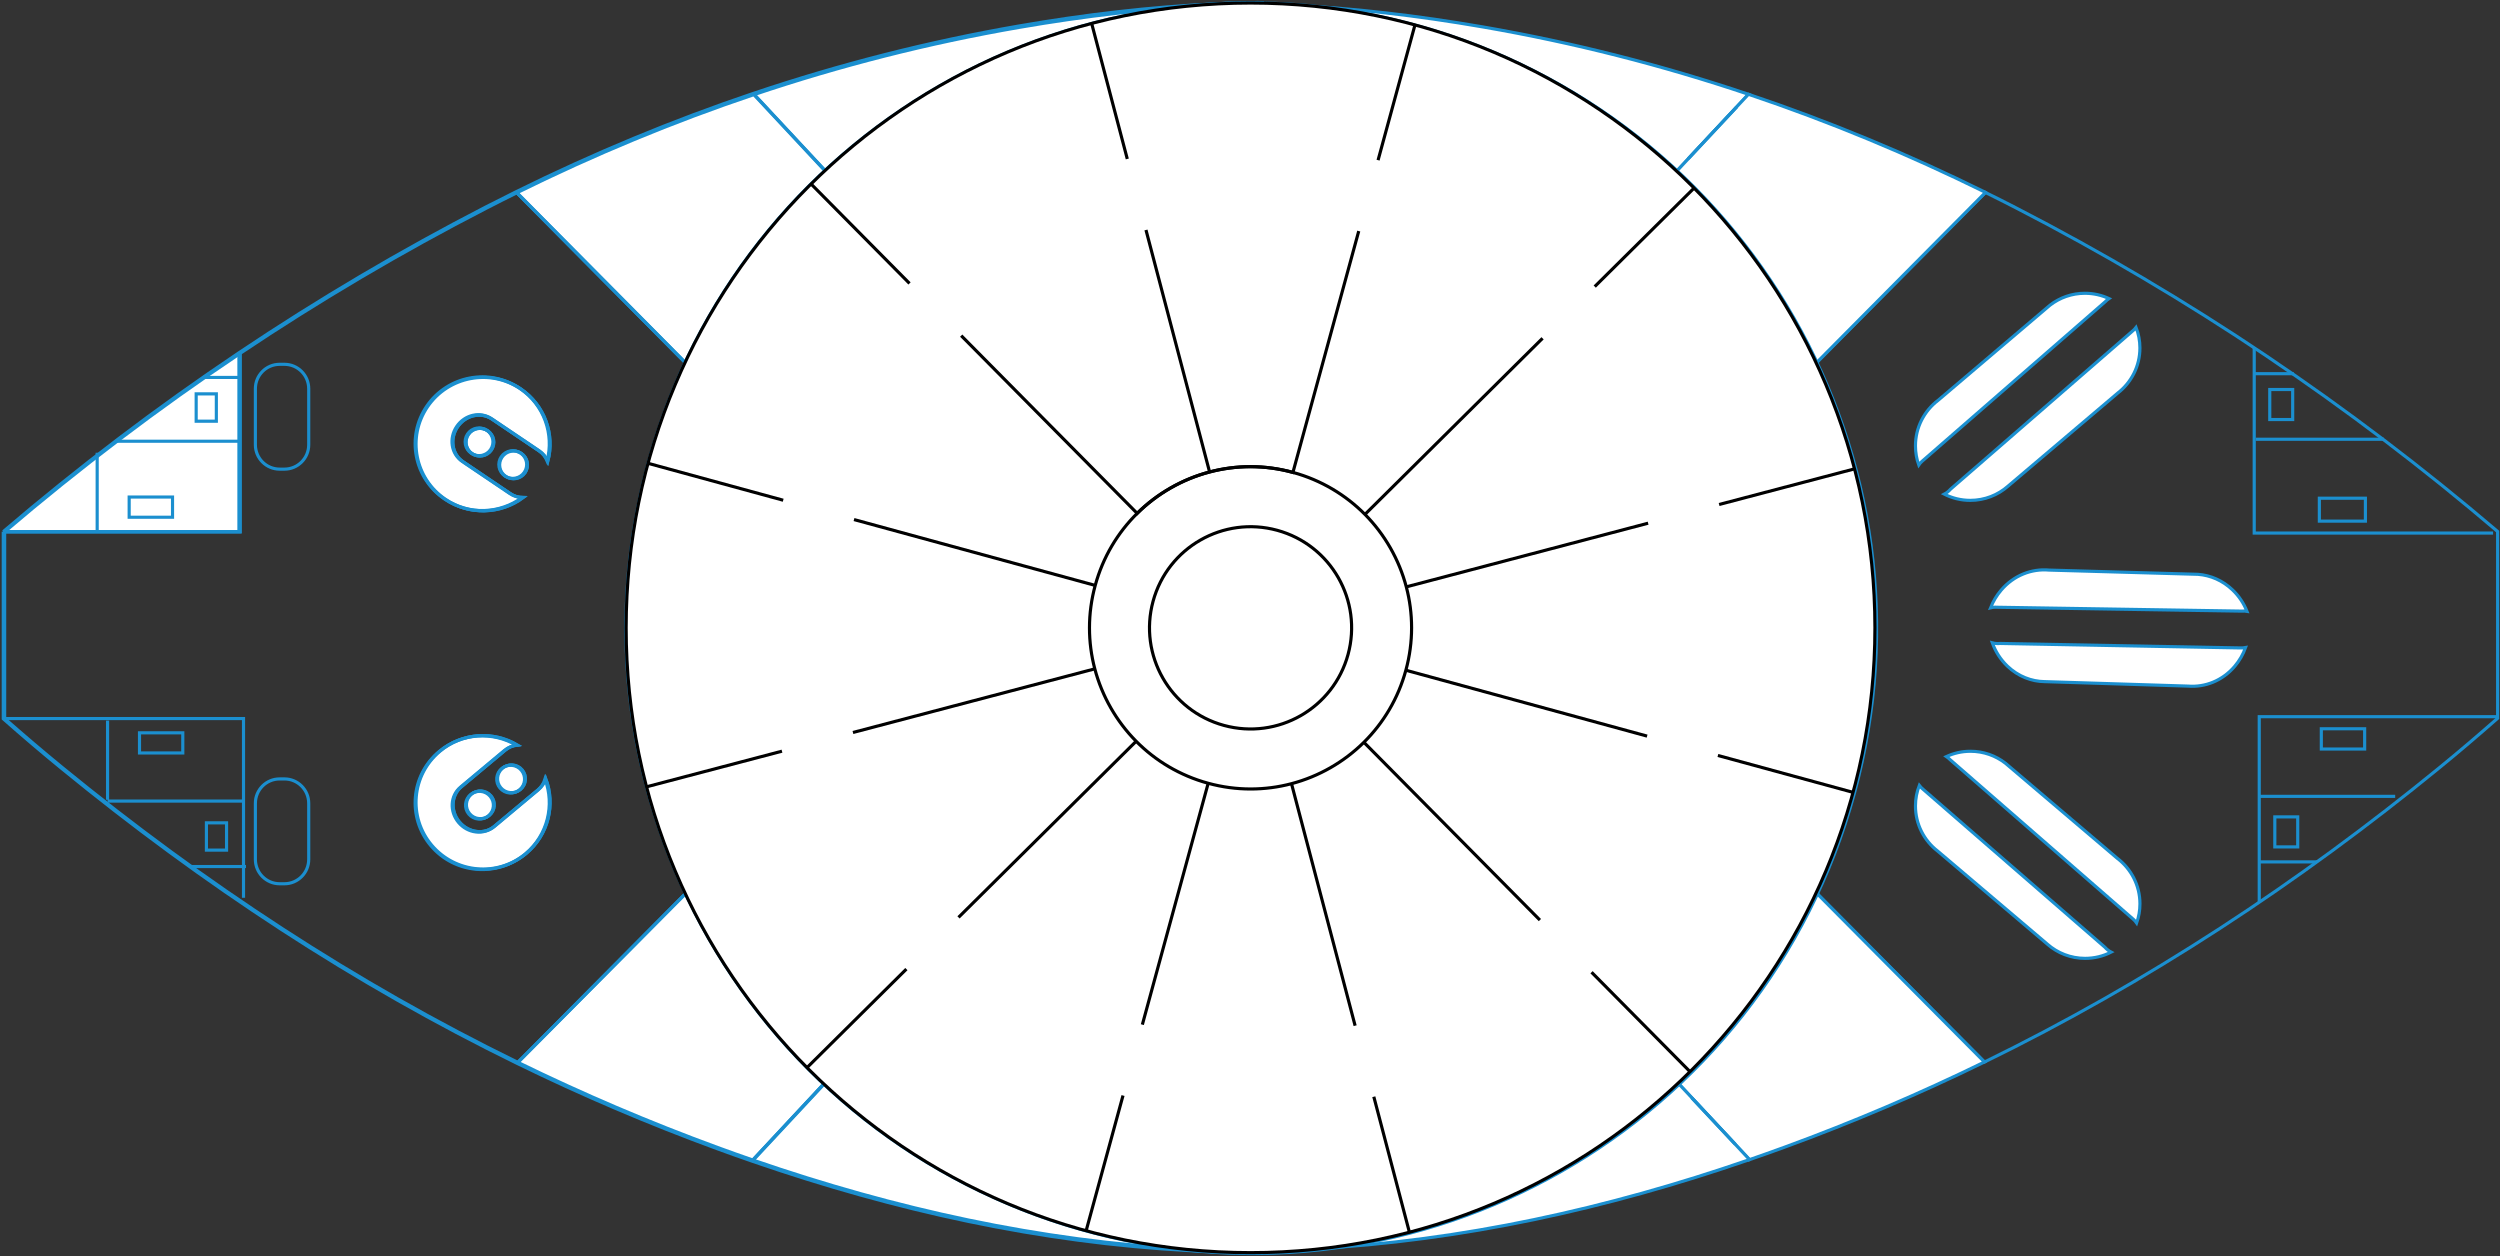 <svg width="1031" height="518" viewBox="0 0 1031 518" fill="none" xmlns="http://www.w3.org/2000/svg">
<rect x="0" y="0" width="1031" height="518" fill="#333333" stroke="none"/>
<path d="M201.122 177.643C203.741 179.414 204.426 182.955 202.656 185.561C200.873 188.18 197.306 188.853 194.688 187.083C192.069 185.312 191.383 181.77 193.166 179.152C194.937 176.546 198.503 175.872 201.122 177.643Z" fill="white"/>
<path d="M201.122 177.643C203.741 179.414 204.426 182.955 202.656 185.561C200.873 188.18 197.306 188.853 194.688 187.083C192.069 185.312 191.383 181.77 193.166 179.152C194.937 176.546 198.503 175.872 201.122 177.643Z" stroke="#1B8FCF" stroke-width="1.3" stroke-miterlimit="10"/>
<path d="M1.921 219.317C32.946 192.856 65.305 168.315 98.998 145.758L99.01 145.77V203.044V219.329H76.764H1.921V219.317Z" fill="white"/>
<path d="M1.921 219.317C32.946 192.856 65.305 168.315 98.998 145.758L99.01 145.77V203.044V219.329H76.764H1.921V219.317Z" stroke="#1B8FCF" stroke-width="1.3" stroke-miterlimit="10"/>
<path d="M201.773 336.282C204.205 334.262 204.517 330.659 202.484 328.239C200.452 325.833 196.835 325.509 194.404 327.541C191.972 329.561 191.661 333.165 193.693 335.572C195.738 337.991 199.354 338.303 201.773 336.282ZM202.659 185.561C204.442 182.955 203.744 179.413 201.125 177.643C198.506 175.872 194.94 176.558 193.169 179.164C191.386 181.782 192.072 185.324 194.691 187.095C197.322 188.853 200.888 188.179 202.659 185.561ZM214.617 325.559C217.049 323.526 217.361 319.935 215.328 317.516C213.296 315.096 209.679 314.785 207.248 316.805C204.816 318.825 204.504 322.429 206.537 324.848C208.582 327.267 212.186 327.591 214.617 325.559ZM216.538 194.926C218.308 192.319 217.635 188.766 215.004 186.995C212.385 185.224 208.819 185.91 207.048 188.516C205.265 191.122 205.951 194.676 208.569 196.434C211.188 198.205 214.754 197.532 216.538 194.926ZM216.974 351.944C226.214 344.226 229.095 331.781 225.079 321.157C224.556 322.865 223.558 324.436 222.099 325.646L204.006 340.759C199.778 344.288 193.282 343.502 189.491 339.001C185.688 334.499 186.049 327.99 190.264 324.461L208.37 309.348C209.816 308.138 211.537 307.428 213.32 307.216C203.507 301.417 190.688 302.078 181.46 309.797C169.764 319.561 168.242 336.906 178.056 348.54C187.857 360.187 205.29 361.708 216.974 351.944ZM225.94 190.2C228.858 179.214 224.705 167.131 214.73 160.397C202.098 151.88 184.914 155.16 176.348 167.742C167.793 180.311 171.098 197.42 183.73 205.936C193.706 212.67 206.524 212.034 215.69 205.263C213.894 205.226 212.111 204.702 210.54 203.642L190.975 190.449C186.411 187.369 185.388 180.935 188.693 176.071C191.997 171.208 198.394 169.762 202.958 172.842L222.523 186.035C224.082 187.082 225.229 188.541 225.94 190.2ZM261.03 285.356C262.526 304.397 266.404 329.848 276.23 348.266V348.278C278.624 354.675 281.256 360.96 284.136 367.12L264.259 387.122L230.766 420.827L213.57 438.135C146.458 405.34 84.184 364.364 25.85 316.668C17.745 310.046 9.777 303.25 1.921 296.342V283.984V233.557V219.316H76.777H99.01V203.031V145.757V145.745C131.656 123.886 165.549 103.872 200.714 85.766C204.903 83.608 209.106 81.488 213.32 79.418L213.57 79.917L230.753 97.238L264.197 130.943L283.924 150.82L283.986 150.845C281.181 156.88 278.599 163.028 276.268 169.3C268.836 189.227 263.81 210.301 261.553 232.198C260.656 240.939 260.194 249.805 260.194 258.783C260.157 258.783 259.82 269.993 261.03 285.356Z" stroke="#1B8FCF" stroke-width="1.3" stroke-miterlimit="10"/>
<path d="M225.077 321.17C229.105 331.794 226.212 344.239 216.972 351.957C205.275 361.721 187.855 360.2 178.041 348.566C168.228 336.931 169.749 319.586 181.446 309.81C190.673 302.091 203.492 301.43 213.306 307.229C211.523 307.441 209.802 308.151 208.343 309.361L190.237 324.474C186.01 328.003 185.66 334.512 189.464 339.014C193.254 343.516 199.751 344.301 203.978 340.772L222.072 325.659C223.556 324.437 224.554 322.878 225.077 321.17Z" fill="white"/>
<path d="M225.077 321.17C229.105 331.794 226.212 344.239 216.972 351.957C205.275 361.721 187.855 360.2 178.041 348.566C168.228 336.931 169.749 319.586 181.446 309.81C190.673 302.091 203.492 301.43 213.306 307.229C211.523 307.441 209.802 308.151 208.343 309.361L190.237 324.474C186.01 328.003 185.66 334.512 189.464 339.014C193.254 343.516 199.751 344.301 203.978 340.772L222.072 325.659C223.556 324.437 224.554 322.878 225.077 321.17Z" stroke="#1B8FCF" stroke-width="1.3" stroke-miterlimit="10"/>
<path d="M518.54 1.607C519.45 1.607 520.373 1.62 521.271 1.632C514.6 1.695 507.953 1.882 501.294 2.181C506.993 1.794 512.742 1.607 518.54 1.607Z" fill="white"/>
<path d="M518.54 1.607C519.45 1.607 520.373 1.62 521.271 1.632C514.6 1.695 507.953 1.882 501.294 2.181C506.993 1.794 512.742 1.607 518.54 1.607Z" stroke="#1B8FCF" stroke-width="1.3" stroke-miterlimit="10"/>
<path d="M420.267 11.296C447.152 6.644 474.174 3.415 501.295 2.18C439.508 6.233 383.668 31.896 341.309 71.649L310.883 39.041C346.434 27.07 382.87 17.767 420.267 11.296Z" fill="white"/>
<path d="M420.267 11.296C447.152 6.644 474.174 3.415 501.295 2.18C439.508 6.233 383.668 31.896 341.309 71.649L310.883 39.041C346.434 27.07 382.87 17.767 420.267 11.296Z" stroke="#1B8FCF" stroke-width="1.3" stroke-miterlimit="10"/>
<path d="M515.336 515.934C517.319 515.946 519.327 515.946 521.322 515.934C520.399 515.946 519.476 515.946 518.541 515.946C517.456 515.946 516.396 515.934 515.336 515.934Z" fill="white"/>
<path d="M515.336 515.934C517.319 515.946 519.327 515.946 521.322 515.934C520.399 515.946 519.476 515.946 518.541 515.946C517.456 515.946 516.396 515.934 515.336 515.934Z" stroke="#1B8FCF" stroke-width="1.3" stroke-miterlimit="10"/>
<path d="M284.134 367.12C298.013 396.81 317.403 423.42 341.021 445.642L310.907 477.926L310.72 478.487C305.782 476.778 300.856 475.033 295.943 473.225C267.687 462.887 240.253 451.153 213.58 438.122L230.776 420.814L264.27 387.121L284.134 367.12Z" fill="white"/>
<path d="M284.134 367.12C298.013 396.81 317.403 423.42 341.021 445.642L310.907 477.926L310.72 478.487C305.782 476.778 300.856 475.033 295.943 473.225C267.687 462.887 240.253 451.153 213.58 438.122L230.776 420.814L264.27 387.121L284.134 367.12Z" stroke="#1B8FCF" stroke-width="1.3" stroke-miterlimit="10"/>
<path d="M515.035 515.92C506.918 515.858 498.8 515.621 490.682 515.185C428.82 511.893 369.002 498.575 310.706 478.474L310.893 477.913L341.008 445.628C386.51 488.474 447.662 515.022 515.035 515.92Z" fill="white"/>
<path d="M515.035 515.92C506.918 515.858 498.8 515.621 490.682 515.185C428.82 511.893 369.002 498.575 310.706 478.474L310.893 477.913L341.008 445.628C386.51 488.474 447.662 515.022 515.035 515.92Z" stroke="#1B8FCF" stroke-width="1.3" stroke-miterlimit="10"/>
<path d="M215.324 317.515C217.357 319.934 217.045 323.525 214.614 325.558C212.182 327.578 208.578 327.266 206.533 324.847C204.501 322.428 204.812 318.824 207.244 316.804C209.663 314.784 213.292 315.095 215.324 317.515Z" fill="white"/>
<path d="M215.324 317.515C217.357 319.934 217.045 323.525 214.614 325.558C212.182 327.578 208.578 327.266 206.533 324.847C204.501 322.428 204.812 318.824 207.244 316.804C209.663 314.784 213.292 315.095 215.324 317.515Z" stroke="#1B8FCF" stroke-width="1.3" stroke-miterlimit="10"/>
<path d="M214.716 160.384C224.692 167.118 228.857 179.201 225.926 190.187C225.228 188.528 224.081 187.082 222.51 186.009L202.945 172.816C198.368 169.736 191.984 171.17 188.679 176.046C185.375 180.909 186.385 187.344 190.961 190.424L210.526 203.617C212.097 204.677 213.88 205.2 215.676 205.238C206.511 212.009 193.692 212.645 183.716 205.911C171.084 197.394 167.78 180.298 176.334 167.716C184.901 155.159 202.084 151.867 214.716 160.384Z" fill="white"/>
<path d="M214.716 160.384C224.692 167.118 228.857 179.201 225.926 190.187C225.228 188.528 224.081 187.082 222.51 186.009L202.945 172.816C198.368 169.736 191.984 171.17 188.679 176.046C185.375 180.909 186.385 187.344 190.961 190.424L210.526 203.617C212.097 204.677 213.88 205.2 215.676 205.238C206.511 212.009 193.692 212.645 183.716 205.911C171.084 197.394 167.78 180.298 176.334 167.716C184.901 155.159 202.084 151.867 214.716 160.384Z" stroke="#1B8FCF" stroke-width="1.3" stroke-miterlimit="10"/>
<path d="M215.002 186.995C217.633 188.765 218.306 192.319 216.536 194.925C214.752 197.531 211.186 198.217 208.567 196.447C205.949 194.688 205.263 191.134 207.046 188.528C208.817 185.91 212.383 185.224 215.002 186.995Z" fill="white"/>
<path d="M215.002 186.995C217.633 188.765 218.306 192.319 216.536 194.925C214.752 197.531 211.186 198.217 208.567 196.447C205.949 194.688 205.263 191.134 207.046 188.528C208.817 185.91 212.383 185.224 215.002 186.995Z" stroke="#1B8FCF" stroke-width="1.3" stroke-miterlimit="10"/>
<path d="M310.893 39.028L341.32 71.636C317.465 94.02 297.9 120.867 283.959 150.832L283.896 150.807L264.182 130.93L230.738 97.224L213.567 79.916L213.318 79.418C245.066 63.743 277.587 50.226 310.893 39.028Z" fill="white"/>
<path d="M310.893 39.028L341.32 71.636C317.465 94.02 297.9 120.867 283.959 150.832L283.896 150.807L264.182 130.93L230.738 97.224L213.567 79.916L213.318 79.418C245.066 63.743 277.587 50.226 310.893 39.028Z" stroke="#1B8FCF" stroke-width="1.3" stroke-miterlimit="10"/>
<path d="M202.484 328.239C204.517 330.658 204.205 334.261 201.773 336.282C199.342 338.302 195.726 337.99 193.693 335.571C191.66 333.152 191.972 329.56 194.404 327.54C196.835 325.508 200.452 325.832 202.484 328.239Z" fill="white"/>
<path d="M202.484 328.239C204.517 330.658 204.205 334.261 201.773 336.282C199.342 338.302 195.726 337.99 193.693 335.571C191.66 333.152 191.972 329.56 194.404 327.54C196.835 325.508 200.452 325.832 202.484 328.239Z" stroke="#1B8FCF" stroke-width="1.3" stroke-miterlimit="10"/>
<path d="M230.439 421.176L263.97 387.408M230.439 421.176L213.219 438.521L212.894 438.845L230.439 421.176ZM1.345 284.046V233.506V219.228M260.741 285.418C259.531 270.018 259.868 258.782 259.868 258.782C259.868 249.779 260.329 240.901 261.239 232.147L260.741 285.418ZM260.741 285.418H260.653M283.872 367.356L263.97 387.395M283.872 367.356C281.004 361.196 278.36 354.899 275.966 348.477M283.872 367.356C297.763 397.109 317.179 423.769 340.821 446.053C386.373 488.986 447.587 515.597 515.036 516.494C506.906 516.432 498.788 516.195 490.658 515.759C428.72 512.454 368.841 499.112 310.482 478.96C305.532 477.252 300.606 475.494 295.681 473.686C267.4 463.323 239.929 451.564 213.219 438.509C146.044 405.663 83.695 364.588 25.3 316.792C17.182 310.158 9.201 303.349 1.345 296.416V284.034M310.669 38.542L341.121 71.225M213.219 79.517L230.414 96.875L263.896 130.643L283.635 150.57M98.534 202.905V219.228H76.276H1.345M1.345 219.228C32.407 192.705 64.804 168.115 98.534 145.495C131.218 123.586 165.148 103.534 200.35 85.378C204.552 83.221 208.754 81.101 212.969 79.019C244.767 63.307 277.325 49.765 310.669 38.529C346.246 26.558 382.72 17.219 420.154 10.734C447.076 6.071 474.123 2.841 501.282 1.594C439.432 5.659 383.518 31.372 341.121 71.213C317.241 93.646 297.651 120.543 283.697 150.582C280.892 156.63 278.311 162.79 275.966 169.088C268.534 189.052 263.496 210.188 261.239 232.122M98.534 202.918V145.52M260.666 232.135C260.853 232.135 261.052 232.135 261.239 232.135H260.666ZM310.669 478.399L340.821 446.04L341.121 445.716L310.669 478.399ZM214.278 325.707C211.847 327.74 208.231 327.428 206.186 324.997C204.153 322.578 204.465 318.961 206.896 316.941C209.328 314.909 212.944 315.22 214.989 317.652C217.022 320.071 216.71 323.675 214.278 325.707ZM216.648 352.156C204.939 361.932 187.493 360.411 177.68 348.764C167.854 337.105 169.387 319.71 181.084 309.933C190.324 302.202 203.155 301.529 212.982 307.34C211.186 307.564 209.465 308.262 208.019 309.472L189.888 324.623C185.66 328.164 185.311 334.686 189.115 339.2C192.905 343.714 199.415 344.499 203.654 340.958L221.773 325.807C223.232 324.585 224.229 323.014 224.753 321.306C228.781 331.955 225.9 344.424 216.648 352.156ZM201.422 336.456C198.991 338.489 195.374 338.177 193.329 335.746C191.297 333.326 191.608 329.723 194.04 327.69C196.472 325.658 200.088 325.969 202.133 328.388C204.178 330.808 203.854 334.424 201.422 336.456ZM208.231 196.309C205.612 194.538 204.926 190.984 206.709 188.378C208.492 185.76 212.059 185.074 214.677 186.844C217.309 188.615 217.994 192.169 216.211 194.788C214.428 197.394 210.849 198.08 208.231 196.309ZM183.354 205.811C170.709 197.269 167.405 180.136 175.971 167.529C184.551 154.922 201.746 151.63 214.391 160.172C224.379 166.918 228.544 179.038 225.613 190.037C224.915 188.378 223.768 186.919 222.197 185.859L202.619 172.641C198.043 169.549 191.646 170.995 188.341 175.884C185.024 180.759 186.047 187.206 190.623 190.299L210.201 203.516C211.772 204.576 213.555 205.113 215.363 205.138C206.173 211.921 193.342 212.557 183.354 205.811ZM194.339 186.932C191.721 185.161 191.035 181.607 192.806 178.989C194.576 176.37 198.155 175.697 200.774 177.467C203.392 179.238 204.091 182.792 202.307 185.41C200.537 188.017 196.958 188.702 194.339 186.932ZM275.966 348.465C266.128 330.009 262.25 304.509 260.753 285.418L275.966 348.465ZM521.321 516.507C520.398 516.519 519.475 516.532 518.54 516.532C517.468 516.532 516.395 516.519 515.335 516.507C517.33 516.507 519.326 516.519 521.321 516.507ZM521.271 1.058C514.587 1.12 507.928 1.307 501.282 1.607C506.981 1.232 512.742 1.045 518.54 1.045C519.45 1.045 520.373 1.058 521.271 1.058Z" stroke="#1B8FCF" stroke-width="1.3" stroke-miterlimit="10"/>
<path d="M770.928 285.205C769.431 304.247 765.553 329.697 755.727 348.115V348.128C753.333 354.525 750.702 360.809 747.821 366.969L767.698 386.971L801.192 420.677L818.387 437.985C885.487 405.202 947.761 364.226 1006.09 316.542C1014.2 309.92 1022.17 303.124 1030.02 296.216V283.859V233.431V219.191C968.935 167.105 902.708 122.45 831.244 85.64C827.054 83.483 822.852 81.363 818.637 79.293L818.387 79.791L801.229 97.075L767.785 130.78L748.058 150.657L747.996 150.682C750.801 156.717 753.383 162.877 755.715 169.15C763.147 189.076 768.159 210.15 770.429 232.047C771.327 240.788 771.788 249.654 771.788 258.632C771.801 258.62 772.137 269.83 770.928 285.205Z" stroke="#1B8FCF" stroke-width="1.3" stroke-miterlimit="10"/>
<path d="M611.69 11.133C584.805 6.482 557.783 3.253 530.661 2.018C592.449 6.071 648.288 31.733 690.648 71.487L721.074 38.879C685.523 26.92 649.086 17.605 611.69 11.133Z" fill="white"/>
<path d="M611.69 11.133C584.805 6.482 557.783 3.253 530.661 2.018C592.449 6.071 648.288 31.733 690.648 71.487L721.074 38.879C685.523 26.92 649.086 17.605 611.69 11.133Z" stroke="#1B8FCF" stroke-width="1.3" stroke-miterlimit="10"/>
<path d="M721.062 38.88L690.636 71.488C714.478 93.871 734.055 120.719 747.996 150.684L748.059 150.659L767.786 130.782L801.23 97.076L818.413 79.756L818.662 79.257C786.89 63.595 754.369 50.078 721.062 38.88Z" fill="white"/>
<path d="M721.062 38.88L690.636 71.488C714.478 93.871 734.055 120.719 747.996 150.684L748.059 150.659L767.786 130.782L801.23 97.076L818.413 79.756L818.662 79.257C786.89 63.595 754.369 50.078 721.062 38.88Z" stroke="#1B8FCF" stroke-width="1.3" stroke-miterlimit="10"/>
<path d="M513.416 1.458C512.506 1.458 511.583 1.47 510.686 1.482C517.344 1.545 524.003 1.732 530.65 2.031C524.963 1.632 519.215 1.458 513.416 1.458Z" fill="white"/>
<path d="M513.416 1.458C512.506 1.458 511.583 1.47 510.686 1.482C517.344 1.545 524.003 1.732 530.65 2.031C524.963 1.632 519.215 1.458 513.416 1.458Z" stroke="#1B8FCF" stroke-width="1.3" stroke-miterlimit="10"/>
<path d="M516.618 515.771C514.623 515.784 512.628 515.796 510.632 515.771C511.555 515.784 512.478 515.796 513.413 515.796C514.498 515.796 515.558 515.784 516.618 515.771Z" fill="white"/>
<path d="M516.618 515.771C514.623 515.784 512.628 515.796 510.632 515.771C511.555 515.784 512.478 515.796 513.413 515.796C514.498 515.796 515.558 515.784 516.618 515.771Z" stroke="#1B8FCF" stroke-width="1.3" stroke-miterlimit="10"/>
<path d="M747.822 366.958C733.943 396.648 714.552 423.259 690.935 445.48L721.049 477.764L721.249 478.325C726.187 476.617 731.112 474.871 736.025 473.075C764.282 462.738 791.715 451.004 818.388 437.973L801.192 420.665L767.698 386.972L747.822 366.958Z" fill="white"/>
<path d="M747.822 366.958C733.943 396.648 714.552 423.259 690.935 445.48L721.049 477.764L721.249 478.325C726.187 476.617 731.112 474.871 736.025 473.075C764.282 462.738 791.715 451.004 818.388 437.973L801.192 420.665L767.698 386.972L747.822 366.958Z" stroke="#1B8FCF" stroke-width="1.3" stroke-miterlimit="10"/>
<path d="M516.921 515.771C525.039 515.708 533.157 515.471 541.275 515.035C603.137 511.743 662.967 498.425 721.25 478.312L721.051 477.75L690.936 445.466C645.447 488.325 584.295 514.873 516.921 515.771Z" fill="white"/>
<path d="M516.921 515.771C525.039 515.708 533.157 515.471 541.275 515.035C603.137 511.743 662.967 498.425 721.25 478.312L721.051 477.75L690.936 445.466C645.447 488.325 584.295 514.873 516.921 515.771Z" stroke="#1B8FCF" stroke-width="1.3" stroke-miterlimit="10"/>
<path d="M556.547 270.205C550.487 292.426 527.58 305.519 505.371 299.459C483.163 293.398 470.082 270.467 476.142 248.246C482.202 226.024 505.109 212.931 527.318 218.992C549.527 225.052 562.607 247.984 556.547 270.205ZM448.559 507.803L463.76 452.076L448.559 507.803ZM471.715 422.859L498.862 323.326L471.715 422.859ZM469.596 212.009L397.022 138.711L469.596 212.009ZM375.698 117.189L335.097 76.176L375.698 117.189ZM469.172 305.993L395.912 378.629L469.172 305.993ZM374.414 399.952L333.426 440.591L374.414 399.952ZM499.448 194.95L473.212 95.155L499.448 194.95ZM465.505 65.851L450.841 10.024L465.505 65.851ZM452.113 276.128L352.38 302.377L452.113 276.128ZM323.101 310.083L267.312 324.772L323.101 310.083ZM533.827 195.112L560.974 95.579L533.827 195.112ZM568.942 66.35L584.13 10.635L568.942 66.35ZM699.251 77.859L658.275 118.485L699.251 77.859ZM636.765 139.809L563.518 212.445L636.765 139.809ZM697.592 442.262L656.978 401.249L697.592 442.262ZM635.68 379.739L563.094 306.429L635.68 379.739ZM765.378 193.678L709.576 208.367L765.378 193.678ZM680.297 216.061L580.564 242.31L680.297 216.061ZM581.848 508.414L567.171 452.587L581.848 508.414ZM559.465 423.296L533.229 323.488L559.465 423.296ZM533.827 195.112L560.974 95.579L533.827 195.112ZM568.942 66.35L584.13 10.635L568.942 66.35ZM452.275 241.724L352.804 214.565L452.275 241.724ZM323.6 206.597L267.923 191.396L323.6 206.597ZM764.767 327.054L709.077 311.854L764.767 327.054ZM679.873 303.873L580.402 276.714L679.873 303.873ZM533.241 323.488C522.33 326.368 510.534 326.506 498.862 323.313C487.19 320.121 477.102 314.023 469.172 305.993C460.979 297.713 455.093 287.388 452.113 276.115C449.233 265.192 449.095 253.396 452.288 241.724C455.467 230.052 461.578 219.952 469.596 212.009V211.996C477.888 203.803 488.188 197.918 499.448 194.937C510.359 192.057 522.156 191.92 533.827 195.112C545.499 198.304 555.587 204.414 563.53 212.432C571.71 220.725 577.608 231.05 580.576 242.31C583.457 253.233 583.594 265.03 580.402 276.701C577.222 288.373 571.112 298.474 563.094 306.417C554.801 314.622 544.489 320.52 533.241 323.488ZM533.241 323.488C522.33 326.368 510.534 326.506 498.862 323.313C487.19 320.121 477.102 314.023 469.172 305.993C460.979 297.713 455.093 287.388 452.113 276.115C449.233 265.192 449.095 253.396 452.288 241.724C455.467 230.052 461.578 219.952 469.596 212.009V211.996C477.888 203.803 488.188 197.918 499.448 194.937C510.359 192.057 522.156 191.92 533.827 195.112C545.499 198.304 555.587 204.414 563.53 212.432C571.71 220.725 577.608 231.05 580.576 242.31C583.457 253.233 583.594 265.03 580.402 276.701C577.222 288.373 571.112 298.474 563.094 306.417C554.801 314.622 544.489 320.52 533.241 323.488ZM563.081 306.429C554.801 314.622 544.489 320.52 533.229 323.488C522.318 326.368 510.521 326.506 498.85 323.313C487.178 320.121 477.09 314.023 469.159 305.993C460.966 297.713 455.081 287.388 452.101 276.115C449.22 265.192 449.083 253.396 452.275 241.724C455.455 230.052 461.565 219.952 469.583 212.009V211.996C477.875 203.803 488.175 197.918 499.436 194.937C510.347 192.057 522.143 191.92 533.815 195.112C545.486 198.304 555.574 204.414 563.518 212.432C571.698 220.725 577.596 231.05 580.564 242.31C583.444 253.233 583.581 265.03 580.389 276.701C577.222 288.386 571.112 298.486 563.081 306.429ZM584.13 10.635C446.926 -26.824 305.357 54.104 267.923 191.384C230.488 328.675 311.355 470.344 448.559 507.803C585.764 545.262 727.332 464.334 764.767 327.054C802.201 189.762 721.335 48.106 584.13 10.635ZM533.241 323.488C522.33 326.368 510.534 326.506 498.862 323.313C487.19 320.121 477.102 314.023 469.172 305.993C460.979 297.713 455.093 287.388 452.113 276.115C449.233 265.192 449.095 253.396 452.288 241.724C455.467 230.052 461.578 219.952 469.596 212.009V211.996C477.888 203.803 488.188 197.918 499.448 194.937C510.359 192.057 522.156 191.92 533.827 195.112C545.499 198.304 555.587 204.414 563.53 212.432C571.71 220.725 577.608 231.05 580.576 242.31C583.457 253.233 583.594 265.03 580.402 276.701C577.222 288.373 571.112 298.474 563.094 306.417C554.801 314.622 544.489 320.52 533.241 323.488ZM533.241 323.488C522.33 326.368 510.534 326.506 498.862 323.313C487.19 320.121 477.102 314.023 469.172 305.993C460.979 297.713 455.093 287.388 452.113 276.115C449.233 265.192 449.095 253.396 452.288 241.724C455.467 230.052 461.578 219.952 469.596 212.009V211.996C477.888 203.803 488.188 197.918 499.448 194.937C510.359 192.057 522.156 191.92 533.827 195.112C545.499 198.304 555.587 204.414 563.53 212.432C571.71 220.725 577.608 231.05 580.576 242.31C583.457 253.233 583.594 265.03 580.402 276.701C577.222 288.373 571.112 298.474 563.094 306.417C554.801 314.622 544.489 320.52 533.241 323.488ZM397.009 138.711L469.583 212.009C477.875 203.816 488.175 197.93 499.436 194.95C510.347 192.069 522.143 191.932 533.815 195.124L560.961 95.591L397.009 138.711ZM53.269 204.976H71.15V213.305H53.269V204.976ZM83.919 155.658H98.509H83.919ZM80.901 162.429H89.219V173.701H80.901V162.429ZM40.076 186.695V219.228V186.695ZM555.936 269.905C549.876 292.127 526.969 305.22 504.76 299.159C482.552 293.099 469.471 270.167 475.531 247.946C481.591 225.725 504.498 212.632 526.707 218.692C548.916 224.753 561.996 247.684 555.936 269.905ZM447.936 507.504L463.136 451.777L447.936 507.504ZM471.104 422.56L498.251 323.027L471.104 422.56ZM375.087 116.889L334.486 75.876L375.087 116.889ZM468.548 305.694L395.288 378.317L468.548 305.694ZM373.791 399.653L332.803 440.292L373.791 399.653ZM498.837 194.651L472.601 94.855L498.837 194.651ZM464.894 65.552L450.218 9.724L464.894 65.552ZM451.49 275.829L351.757 302.077L451.49 275.829ZM322.49 309.784L266.7 324.473L322.49 309.784ZM698.64 77.56L657.664 118.186L698.64 77.56ZM636.154 139.509L562.907 212.146L636.154 139.509ZM696.969 441.963L656.355 400.95L696.969 441.963ZM635.056 379.44L562.47 306.13L635.056 379.44ZM764.767 193.366L708.965 208.056L764.767 193.366ZM679.686 215.762L579.953 242.011L679.686 215.762ZM581.225 508.115L566.548 452.275L581.225 508.115ZM558.854 422.996L532.618 323.189L558.854 422.996ZM568.318 66.05L583.507 10.335L568.318 66.05ZM451.664 241.425L352.193 214.266L451.664 241.425ZM322.989 206.297L267.312 191.097L322.989 206.297ZM764.143 326.755L708.453 311.554L764.143 326.755ZM679.262 303.574L579.791 276.415L679.262 303.574ZM583.519 10.335C446.315 -27.124 304.746 53.805 267.299 191.084C229.865 328.376 310.731 470.045 447.936 507.504C585.14 544.963 726.709 464.047 764.143 326.755C801.59 189.463 720.711 47.795 583.519 10.335ZM532.618 323.189C521.707 326.069 509.91 326.206 498.239 323.014C486.567 319.822 476.479 313.724 468.548 305.694C460.355 297.414 454.47 287.089 451.49 275.816C448.609 264.893 448.472 253.096 451.664 241.425C454.844 229.753 460.954 219.652 468.972 211.709V211.697C477.264 203.504 487.564 197.618 498.825 194.638C509.736 191.758 521.532 191.62 533.204 194.813C544.875 198.005 554.963 204.115 562.907 212.133C571.087 220.426 576.985 230.751 579.953 242.011C582.833 252.934 582.97 264.731 579.778 276.402C576.598 288.074 570.488 298.174 562.47 306.118C554.19 314.323 543.878 320.208 532.618 323.189ZM396.398 138.412L468.972 211.709C477.264 203.517 487.564 197.631 498.825 194.651C509.736 191.77 521.532 191.633 533.204 194.825L560.35 95.292" fill="white"/>
<path d="M396.398 138.412L468.972 211.709C477.264 203.517 487.564 197.631 498.825 194.651C509.736 191.77 521.532 191.633 533.204 194.825L560.35 95.292M556.547 270.205C550.487 292.426 527.58 305.519 505.371 299.459C483.163 293.398 470.082 270.467 476.142 248.246C482.202 226.024 505.109 212.931 527.318 218.992C549.527 225.052 562.607 247.984 556.547 270.205ZM448.559 507.803L463.76 452.076L448.559 507.803ZM471.715 422.859L498.862 323.326L471.715 422.859ZM469.596 212.009L397.022 138.711L469.596 212.009ZM375.698 117.189L335.097 76.176L375.698 117.189ZM469.172 305.993L395.912 378.629L469.172 305.993ZM374.414 399.952L333.426 440.591L374.414 399.952ZM499.448 194.95L473.212 95.155L499.448 194.95ZM465.505 65.851L450.841 10.024L465.505 65.851ZM452.113 276.128L352.38 302.377L452.113 276.128ZM323.101 310.083L267.312 324.772L323.101 310.083ZM533.827 195.112L560.974 95.579L533.827 195.112ZM568.942 66.35L584.13 10.635L568.942 66.35ZM699.251 77.859L658.275 118.485L699.251 77.859ZM636.765 139.809L563.518 212.445L636.765 139.809ZM697.592 442.262L656.978 401.249L697.592 442.262ZM635.68 379.739L563.094 306.429L635.68 379.739ZM765.378 193.678L709.576 208.367L765.378 193.678ZM680.297 216.061L580.564 242.31L680.297 216.061ZM581.848 508.414L567.171 452.587L581.848 508.414ZM559.465 423.296L533.229 323.488L559.465 423.296ZM533.827 195.112L560.974 95.579L533.827 195.112ZM568.942 66.35L584.13 10.635L568.942 66.35ZM452.275 241.724L352.804 214.565L452.275 241.724ZM323.6 206.597L267.923 191.396L323.6 206.597ZM764.767 327.054L709.077 311.854L764.767 327.054ZM679.873 303.873L580.402 276.714L679.873 303.873ZM533.241 323.488C522.33 326.368 510.534 326.506 498.862 323.313C487.19 320.121 477.102 314.023 469.172 305.993C460.979 297.713 455.093 287.388 452.113 276.115C449.233 265.192 449.095 253.396 452.288 241.724C455.467 230.052 461.578 219.952 469.596 212.009V211.996C477.888 203.803 488.188 197.918 499.448 194.937C510.359 192.057 522.156 191.92 533.827 195.112C545.499 198.304 555.587 204.414 563.53 212.432C571.71 220.725 577.608 231.05 580.576 242.31C583.457 253.233 583.594 265.03 580.402 276.701C577.222 288.373 571.112 298.474 563.094 306.417C554.801 314.622 544.489 320.52 533.241 323.488ZM533.241 323.488C522.33 326.368 510.534 326.506 498.862 323.313C487.19 320.121 477.102 314.023 469.172 305.993C460.979 297.713 455.093 287.388 452.113 276.115C449.233 265.192 449.095 253.396 452.288 241.724C455.467 230.052 461.578 219.952 469.596 212.009V211.996C477.888 203.803 488.188 197.918 499.448 194.937C510.359 192.057 522.156 191.92 533.827 195.112C545.499 198.304 555.587 204.414 563.53 212.432C571.71 220.725 577.608 231.05 580.576 242.31C583.457 253.233 583.594 265.03 580.402 276.701C577.222 288.373 571.112 298.474 563.094 306.417C554.801 314.622 544.489 320.52 533.241 323.488ZM563.081 306.429C554.801 314.622 544.489 320.52 533.229 323.488C522.318 326.368 510.521 326.506 498.85 323.313C487.178 320.121 477.09 314.023 469.159 305.993C460.966 297.713 455.081 287.388 452.101 276.115C449.22 265.192 449.083 253.396 452.275 241.724C455.455 230.052 461.565 219.952 469.583 212.009V211.996C477.875 203.803 488.175 197.918 499.436 194.937C510.347 192.057 522.143 191.92 533.815 195.112C545.486 198.304 555.574 204.414 563.518 212.432C571.698 220.725 577.596 231.05 580.564 242.31C583.444 253.233 583.581 265.03 580.389 276.701C577.222 288.386 571.112 298.486 563.081 306.429ZM584.13 10.635C446.926 -26.824 305.357 54.104 267.923 191.384C230.488 328.675 311.355 470.344 448.559 507.803C585.764 545.262 727.332 464.334 764.767 327.054C802.201 189.762 721.335 48.106 584.13 10.635ZM533.241 323.488C522.33 326.368 510.534 326.506 498.862 323.313C487.19 320.121 477.102 314.023 469.172 305.993C460.979 297.713 455.093 287.388 452.113 276.115C449.233 265.192 449.095 253.396 452.288 241.724C455.467 230.052 461.578 219.952 469.596 212.009V211.996C477.888 203.803 488.188 197.918 499.448 194.937C510.359 192.057 522.156 191.92 533.827 195.112C545.499 198.304 555.587 204.414 563.53 212.432C571.71 220.725 577.608 231.05 580.576 242.31C583.457 253.233 583.594 265.03 580.402 276.701C577.222 288.373 571.112 298.474 563.094 306.417C554.801 314.622 544.489 320.52 533.241 323.488ZM533.241 323.488C522.33 326.368 510.534 326.506 498.862 323.313C487.19 320.121 477.102 314.023 469.172 305.993C460.979 297.713 455.093 287.388 452.113 276.115C449.233 265.192 449.095 253.396 452.288 241.724C455.467 230.052 461.578 219.952 469.596 212.009V211.996C477.888 203.803 488.188 197.918 499.448 194.937C510.359 192.057 522.156 191.92 533.827 195.112C545.499 198.304 555.587 204.414 563.53 212.432C571.71 220.725 577.608 231.05 580.576 242.31C583.457 253.233 583.594 265.03 580.402 276.701C577.222 288.373 571.112 298.474 563.094 306.417C554.801 314.622 544.489 320.52 533.241 323.488ZM397.009 138.711L469.583 212.009C477.875 203.816 488.175 197.93 499.436 194.95C510.347 192.069 522.143 191.932 533.815 195.124L560.961 95.591L397.009 138.711ZM53.269 204.976H71.15V213.305H53.269V204.976ZM83.919 155.658H98.509H83.919ZM80.901 162.429H89.219V173.701H80.901V162.429ZM40.076 186.695V219.228V186.695ZM555.936 269.905C549.876 292.127 526.969 305.22 504.76 299.159C482.552 293.099 469.471 270.167 475.531 247.946C481.591 225.725 504.498 212.632 526.707 218.692C548.916 224.753 561.996 247.684 555.936 269.905ZM447.936 507.504L463.136 451.777L447.936 507.504ZM471.104 422.56L498.251 323.027L471.104 422.56ZM375.087 116.889L334.486 75.876L375.087 116.889ZM468.548 305.694L395.288 378.317L468.548 305.694ZM373.791 399.653L332.803 440.292L373.791 399.653ZM498.837 194.651L472.601 94.855L498.837 194.651ZM464.894 65.552L450.218 9.724L464.894 65.552ZM451.49 275.829L351.757 302.077L451.49 275.829ZM322.49 309.784L266.7 324.473L322.49 309.784ZM698.64 77.56L657.664 118.186L698.64 77.56ZM636.154 139.509L562.907 212.146L636.154 139.509ZM696.969 441.963L656.355 400.95L696.969 441.963ZM635.056 379.44L562.47 306.13L635.056 379.44ZM764.767 193.366L708.965 208.056L764.767 193.366ZM679.686 215.762L579.953 242.011L679.686 215.762ZM581.225 508.115L566.548 452.275L581.225 508.115ZM558.854 422.996L532.618 323.189L558.854 422.996ZM568.318 66.05L583.507 10.335L568.318 66.05ZM451.664 241.425L352.193 214.266L451.664 241.425ZM322.989 206.297L267.312 191.097L322.989 206.297ZM764.143 326.755L708.453 311.554L764.143 326.755ZM679.262 303.574L579.791 276.415L679.262 303.574ZM583.519 10.335C446.315 -27.124 304.746 53.805 267.299 191.084C229.865 328.376 310.731 470.045 447.936 507.504C585.14 544.963 726.709 464.047 764.143 326.755C801.59 189.463 720.711 47.795 583.519 10.335ZM532.618 323.189C521.707 326.069 509.91 326.206 498.239 323.014C486.567 319.822 476.479 313.724 468.548 305.694C460.355 297.414 454.47 287.089 451.49 275.816C448.609 264.893 448.472 253.096 451.664 241.425C454.844 229.753 460.954 219.652 468.972 211.709V211.697C477.264 203.504 487.564 197.618 498.825 194.638C509.736 191.758 521.532 191.62 533.204 194.813C544.875 198.005 554.963 204.115 562.907 212.133C571.087 220.426 576.985 230.751 579.953 242.011C582.833 252.934 582.97 264.731 579.778 276.402C576.598 288.074 570.488 298.174 562.47 306.118C554.19 314.323 543.878 320.208 532.618 323.189Z" stroke="#1B8FCF" stroke-width="1.3" stroke-miterlimit="10"/>
<path d="M716.234 44.093L696.195 65.466" stroke="#1B8FCF" stroke-width="1.3" stroke-miterlimit="10"/>
<path d="M697.604 452.688L715.685 471.942" stroke="#1B8FCF" stroke-width="1.3" stroke-miterlimit="10"/>
<path d="M870.629 392.66C867.412 394.306 863.771 395.229 859.893 395.229C853.932 395.229 848.483 393.022 844.331 389.368L844.044 389.119L799.066 350.962C793.517 346.672 789.938 339.938 789.938 332.394C789.938 329.401 790.499 326.546 791.521 323.915C791.97 324.501 792.494 325.025 793.068 325.486L868.048 390.628C868.784 391.463 869.644 392.149 870.629 392.66Z" fill="white"/>
<path d="M870.629 392.66C867.412 394.306 863.771 395.229 859.893 395.229C853.932 395.229 848.483 393.022 844.331 389.368L844.044 389.119L799.066 350.962C793.517 346.672 789.938 339.938 789.938 332.394C789.938 329.401 790.499 326.546 791.521 323.915C791.97 324.501 792.494 325.025 793.068 325.486L868.048 390.628C868.784 391.463 869.644 392.149 870.629 392.66Z" stroke="#1B8FCF" stroke-width="1.3" stroke-miterlimit="10"/>
<path d="M882.513 372.746C882.513 375.527 882.027 378.183 881.154 380.652C880.792 380.128 880.38 379.654 879.919 379.23L879.47 378.831L879.42 378.794L804.278 313.34L804.253 313.328C803.779 312.829 803.268 312.392 802.694 312.006C805.712 310.609 809.066 309.824 812.607 309.824C818.057 309.824 823.057 311.669 827.047 314.762L828.656 316.133L873.161 353.967L873.21 354.004C878.859 358.306 882.513 365.102 882.513 372.746Z" fill="white"/>
<path d="M882.513 372.746C882.513 375.527 882.027 378.183 881.154 380.652C880.792 380.128 880.38 379.654 879.919 379.23L879.47 378.831L879.42 378.794L804.278 313.34L804.253 313.328C803.779 312.829 803.268 312.392 802.694 312.006C805.712 310.609 809.066 309.824 812.607 309.824C818.057 309.824 823.057 311.669 827.047 314.762L828.656 316.133L873.161 353.967L873.21 354.004C878.859 358.306 882.513 365.102 882.513 372.746Z" stroke="#1B8FCF" stroke-width="1.3" stroke-miterlimit="10"/>
<path d="M801.822 203.782C805.039 205.428 808.68 206.35 812.546 206.35C818.519 206.35 823.956 204.143 828.108 200.49L828.395 200.24L873.373 162.083C878.922 157.793 882.501 151.06 882.501 143.515C882.501 140.523 881.94 137.667 880.918 135.036C880.469 135.622 879.945 136.146 879.371 136.607L804.391 201.749C803.668 202.572 802.807 203.27 801.822 203.782Z" fill="white"/>
<path d="M801.822 203.782C805.039 205.428 808.68 206.35 812.546 206.35C818.519 206.35 823.956 204.143 828.108 200.49L828.395 200.24L873.373 162.083C878.922 157.793 882.501 151.06 882.501 143.515C882.501 140.523 881.94 137.667 880.918 135.036C880.469 135.622 879.945 136.146 879.371 136.607L804.391 201.749C803.668 202.572 802.807 203.27 801.822 203.782Z" stroke="#1B8FCF" stroke-width="1.3" stroke-miterlimit="10"/>
<path d="M789.938 183.867C789.938 186.648 790.412 189.304 791.297 191.773C791.659 191.249 792.07 190.776 792.531 190.352L792.98 189.953L793.03 189.915L868.173 124.462L868.185 124.449C868.659 123.95 869.17 123.514 869.744 123.127C866.726 121.731 863.372 120.945 859.831 120.945C854.394 120.945 849.381 122.791 845.391 125.883L843.782 127.255L799.278 165.088L799.228 165.125C793.591 169.427 789.938 176.223 789.938 183.867Z" fill="white"/>
<path d="M789.938 183.867C789.938 186.648 790.412 189.304 791.297 191.773C791.659 191.249 792.07 190.776 792.531 190.352L792.98 189.953L793.03 189.915L868.173 124.462L868.185 124.449C868.659 123.95 869.17 123.514 869.744 123.127C866.726 121.731 863.372 120.945 859.831 120.945C854.394 120.945 849.381 122.791 845.391 125.883L843.782 127.255L799.278 165.088L799.228 165.125C793.591 169.427 789.938 176.223 789.938 183.867Z" stroke="#1B8FCF" stroke-width="1.3" stroke-miterlimit="10"/>
<path d="M821.636 265.108C822.92 268.674 824.99 271.979 827.846 274.71C832.247 278.925 837.759 281.044 843.258 281.107L843.645 281.119L902.402 282.952C909.373 283.501 916.518 280.745 921.568 274.822C923.563 272.478 925.072 269.834 926.07 267.053C925.346 267.191 924.611 267.24 923.875 267.203L824.903 265.358C823.805 265.47 822.708 265.395 821.636 265.108Z" fill="white"/>
<path d="M821.636 265.108C822.92 268.674 824.99 271.979 827.846 274.71C832.247 278.925 837.759 281.044 843.258 281.107L843.645 281.119L902.402 282.952C909.373 283.501 916.518 280.745 921.568 274.822C923.563 272.478 925.072 269.834 926.07 267.053C925.346 267.191 924.611 267.24 923.875 267.203L824.903 265.358C823.805 265.47 822.708 265.395 821.636 265.108Z" stroke="#1B8FCF" stroke-width="1.3" stroke-miterlimit="10"/>
<path d="M825.276 243.372C823.381 245.591 821.934 248.048 820.912 250.654C821.535 250.492 822.171 250.417 822.807 250.405L823.418 250.417L823.481 250.43L924.548 252.026H924.573C925.259 251.963 925.957 251.976 926.643 252.101C925.333 248.821 923.351 245.791 920.682 243.26C916.592 239.357 911.579 237.249 906.467 236.85L904.322 236.788L845.091 235.104H845.028C837.858 234.456 830.489 237.262 825.276 243.372Z" fill="white"/>
<path d="M825.276 243.372C823.381 245.591 821.934 248.048 820.912 250.654C821.535 250.492 822.171 250.417 822.807 250.405L823.418 250.417L823.481 250.43L924.548 252.026H924.573C925.259 251.963 925.957 251.976 926.643 252.101C925.333 248.821 923.351 245.791 920.682 243.26C916.592 239.357 911.579 237.249 906.467 236.85L904.322 236.788L845.091 235.104H845.028C837.858 234.456 830.489 237.262 825.276 243.372Z" stroke="#1B8FCF" stroke-width="1.3" stroke-miterlimit="10"/>
<path d="M78.877 357.36H101.448M44.361 329.814V297.193M100.812 330.363H44.361M1028.15 219.831H952.195H929.638V202.772V143.379M1030.22 295.56H954.253H931.707V312.618V372.111M1.914 296.333H77.867H100.425V312.693V370.241M57.529 310.523H75.386V302.218H57.529V310.523ZM85.125 350.588H93.43V339.341H85.125V350.588Z" stroke="#1B8FCF" stroke-width="1.3" stroke-miterlimit="10"/>
<path d="M930.287 181.148H983.159" stroke="#1B8FCF" stroke-width="1.3" stroke-miterlimit="10"/>
<path d="M945.502 160.634H936.05V173.016H945.502V160.634Z" stroke="#1B8FCF" stroke-width="1.3" stroke-miterlimit="10"/>
<path d="M945.936 154.112H929.638" stroke="#1B8FCF" stroke-width="1.3" stroke-miterlimit="10"/>
<path d="M975.492 205.463H956.501V214.915H975.492V205.463Z" stroke="#1B8FCF" stroke-width="1.3" stroke-miterlimit="10"/>
<path d="M931.31 328.415H987.773" stroke="#1B8FCF" stroke-width="1.3" stroke-miterlimit="10"/>
<path d="M947.584 336.881H938.132V349.263H947.584V336.881Z" stroke="#1B8FCF" stroke-width="1.3" stroke-miterlimit="10"/>
<path d="M955.477 355.448H931.71" stroke="#1B8FCF" stroke-width="1.3" stroke-miterlimit="10"/>
<path d="M47.771 181.955H98.385H47.771ZM117.302 364.462H115.332C109.808 364.462 105.318 359.96 105.318 354.411V331.28C105.318 325.731 109.795 321.229 115.332 321.229H117.302C122.826 321.229 127.315 325.731 127.315 331.28V354.411C127.315 359.96 122.826 364.462 117.302 364.462ZM117.302 193.477H115.332C109.808 193.477 105.318 188.975 105.318 183.426V160.295C105.318 154.746 109.795 150.244 115.332 150.244H117.302C122.826 150.244 127.315 154.746 127.315 160.295V183.426C127.315 188.975 122.826 193.477 117.302 193.477ZM975.182 308.897H957.313V300.542H975.182V308.897Z" stroke="#1B8FCF" stroke-width="1.3" stroke-miterlimit="10"/>
<path d="M515.72 516.595C657.934 516.595 773.221 401.23 773.221 258.921C773.221 116.611 657.934 1.246 515.72 1.246C373.507 1.246 258.221 116.611 258.221 258.921C258.221 401.23 373.507 516.595 515.72 516.595Z" fill="white" stroke="black" stroke-width="1.3" stroke-miterlimit="10"/>
<path d="M555.934 269.906C549.873 292.127 526.966 305.221 504.758 299.16C482.549 293.1 469.469 270.168 475.529 247.947C481.589 225.726 504.496 212.633 526.705 218.693C548.913 224.753 561.994 247.685 555.934 269.906Z" fill="white" stroke="black" stroke-width="1.3" stroke-miterlimit="10"/>
<path d="M447.934 507.504L463.134 451.79" stroke="black" stroke-width="1.3" stroke-miterlimit="10"/>
<path d="M471.104 422.56L498.251 323.027" stroke="black" stroke-width="1.3" stroke-miterlimit="10"/>
<path d="M375.086 116.89L334.485 75.877" stroke="black" stroke-width="1.3" stroke-miterlimit="10"/>
<path d="M468.547 305.695L395.287 378.331" stroke="black" stroke-width="1.3" stroke-miterlimit="10"/>
<path d="M373.79 399.655L332.802 440.293" stroke="black" stroke-width="1.3" stroke-miterlimit="10"/>
<path d="M498.836 194.651L472.599 94.844" stroke="black" stroke-width="1.3" stroke-miterlimit="10"/>
<path d="M464.894 65.552L450.217 9.725" stroke="black" stroke-width="1.3" stroke-miterlimit="10"/>
<path d="M451.488 275.831L351.755 302.079" stroke="black" stroke-width="1.3" stroke-miterlimit="10"/>
<path d="M322.489 309.786L266.687 324.463" stroke="black" stroke-width="1.3" stroke-miterlimit="10"/>
<path d="M698.64 77.561L657.664 118.187" stroke="black" stroke-width="1.3" stroke-miterlimit="10"/>
<path d="M636.153 139.51L562.906 212.146" stroke="black" stroke-width="1.3" stroke-miterlimit="10"/>
<path d="M696.968 441.963L656.354 400.95" stroke="black" stroke-width="1.3" stroke-miterlimit="10"/>
<path d="M635.056 379.441L562.47 306.131" stroke="black" stroke-width="1.3" stroke-miterlimit="10"/>
<path d="M764.766 193.368L708.964 208.058" stroke="black" stroke-width="1.3" stroke-miterlimit="10"/>
<path d="M679.685 215.763L579.952 242.024" stroke="black" stroke-width="1.3" stroke-miterlimit="10"/>
<path d="M581.223 508.115L566.559 452.288" stroke="black" stroke-width="1.3" stroke-miterlimit="10"/>
<path d="M558.853 422.997L532.616 323.189" stroke="black" stroke-width="1.3" stroke-miterlimit="10"/>
<path d="M568.317 66.051L583.517 10.337" stroke="black" stroke-width="1.3" stroke-miterlimit="10"/>
<path d="M451.662 241.426L352.191 214.267" stroke="black" stroke-width="1.3" stroke-miterlimit="10"/>
<path d="M322.989 206.298L267.299 191.085" stroke="black" stroke-width="1.3" stroke-miterlimit="10"/>
<path d="M764.141 326.755L708.463 311.555" stroke="black" stroke-width="1.3" stroke-miterlimit="10"/>
<path d="M679.264 303.574L579.793 276.415" stroke="black" stroke-width="1.3" stroke-miterlimit="10"/>
<path d="M532.618 323.191C521.707 326.071 509.911 326.208 498.239 323.016C486.568 319.824 476.48 313.726 468.549 305.696C460.356 297.416 454.471 287.091 451.49 275.818C448.61 264.895 448.473 253.098 451.665 241.427C454.845 229.755 460.955 219.655 468.973 211.711V211.699C477.265 203.506 487.565 197.62 498.825 194.64C509.736 191.76 521.533 191.623 533.204 194.815C544.876 198.007 554.964 204.117 562.907 212.135C571.088 220.428 576.986 230.753 579.953 242.013C582.834 252.936 582.971 264.733 579.779 276.404C576.599 288.076 570.489 298.176 562.471 306.12C554.191 314.325 543.879 320.21 532.618 323.191Z" stroke="black" stroke-width="1.3" stroke-miterlimit="10"/>
<path d="M396.397 138.414L468.971 211.711C477.263 203.518 487.563 197.633 498.823 194.652C509.734 191.772 521.531 191.635 533.202 194.827L560.349 95.293" stroke="black" stroke-width="1.3" stroke-miterlimit="10"/>
</svg>
